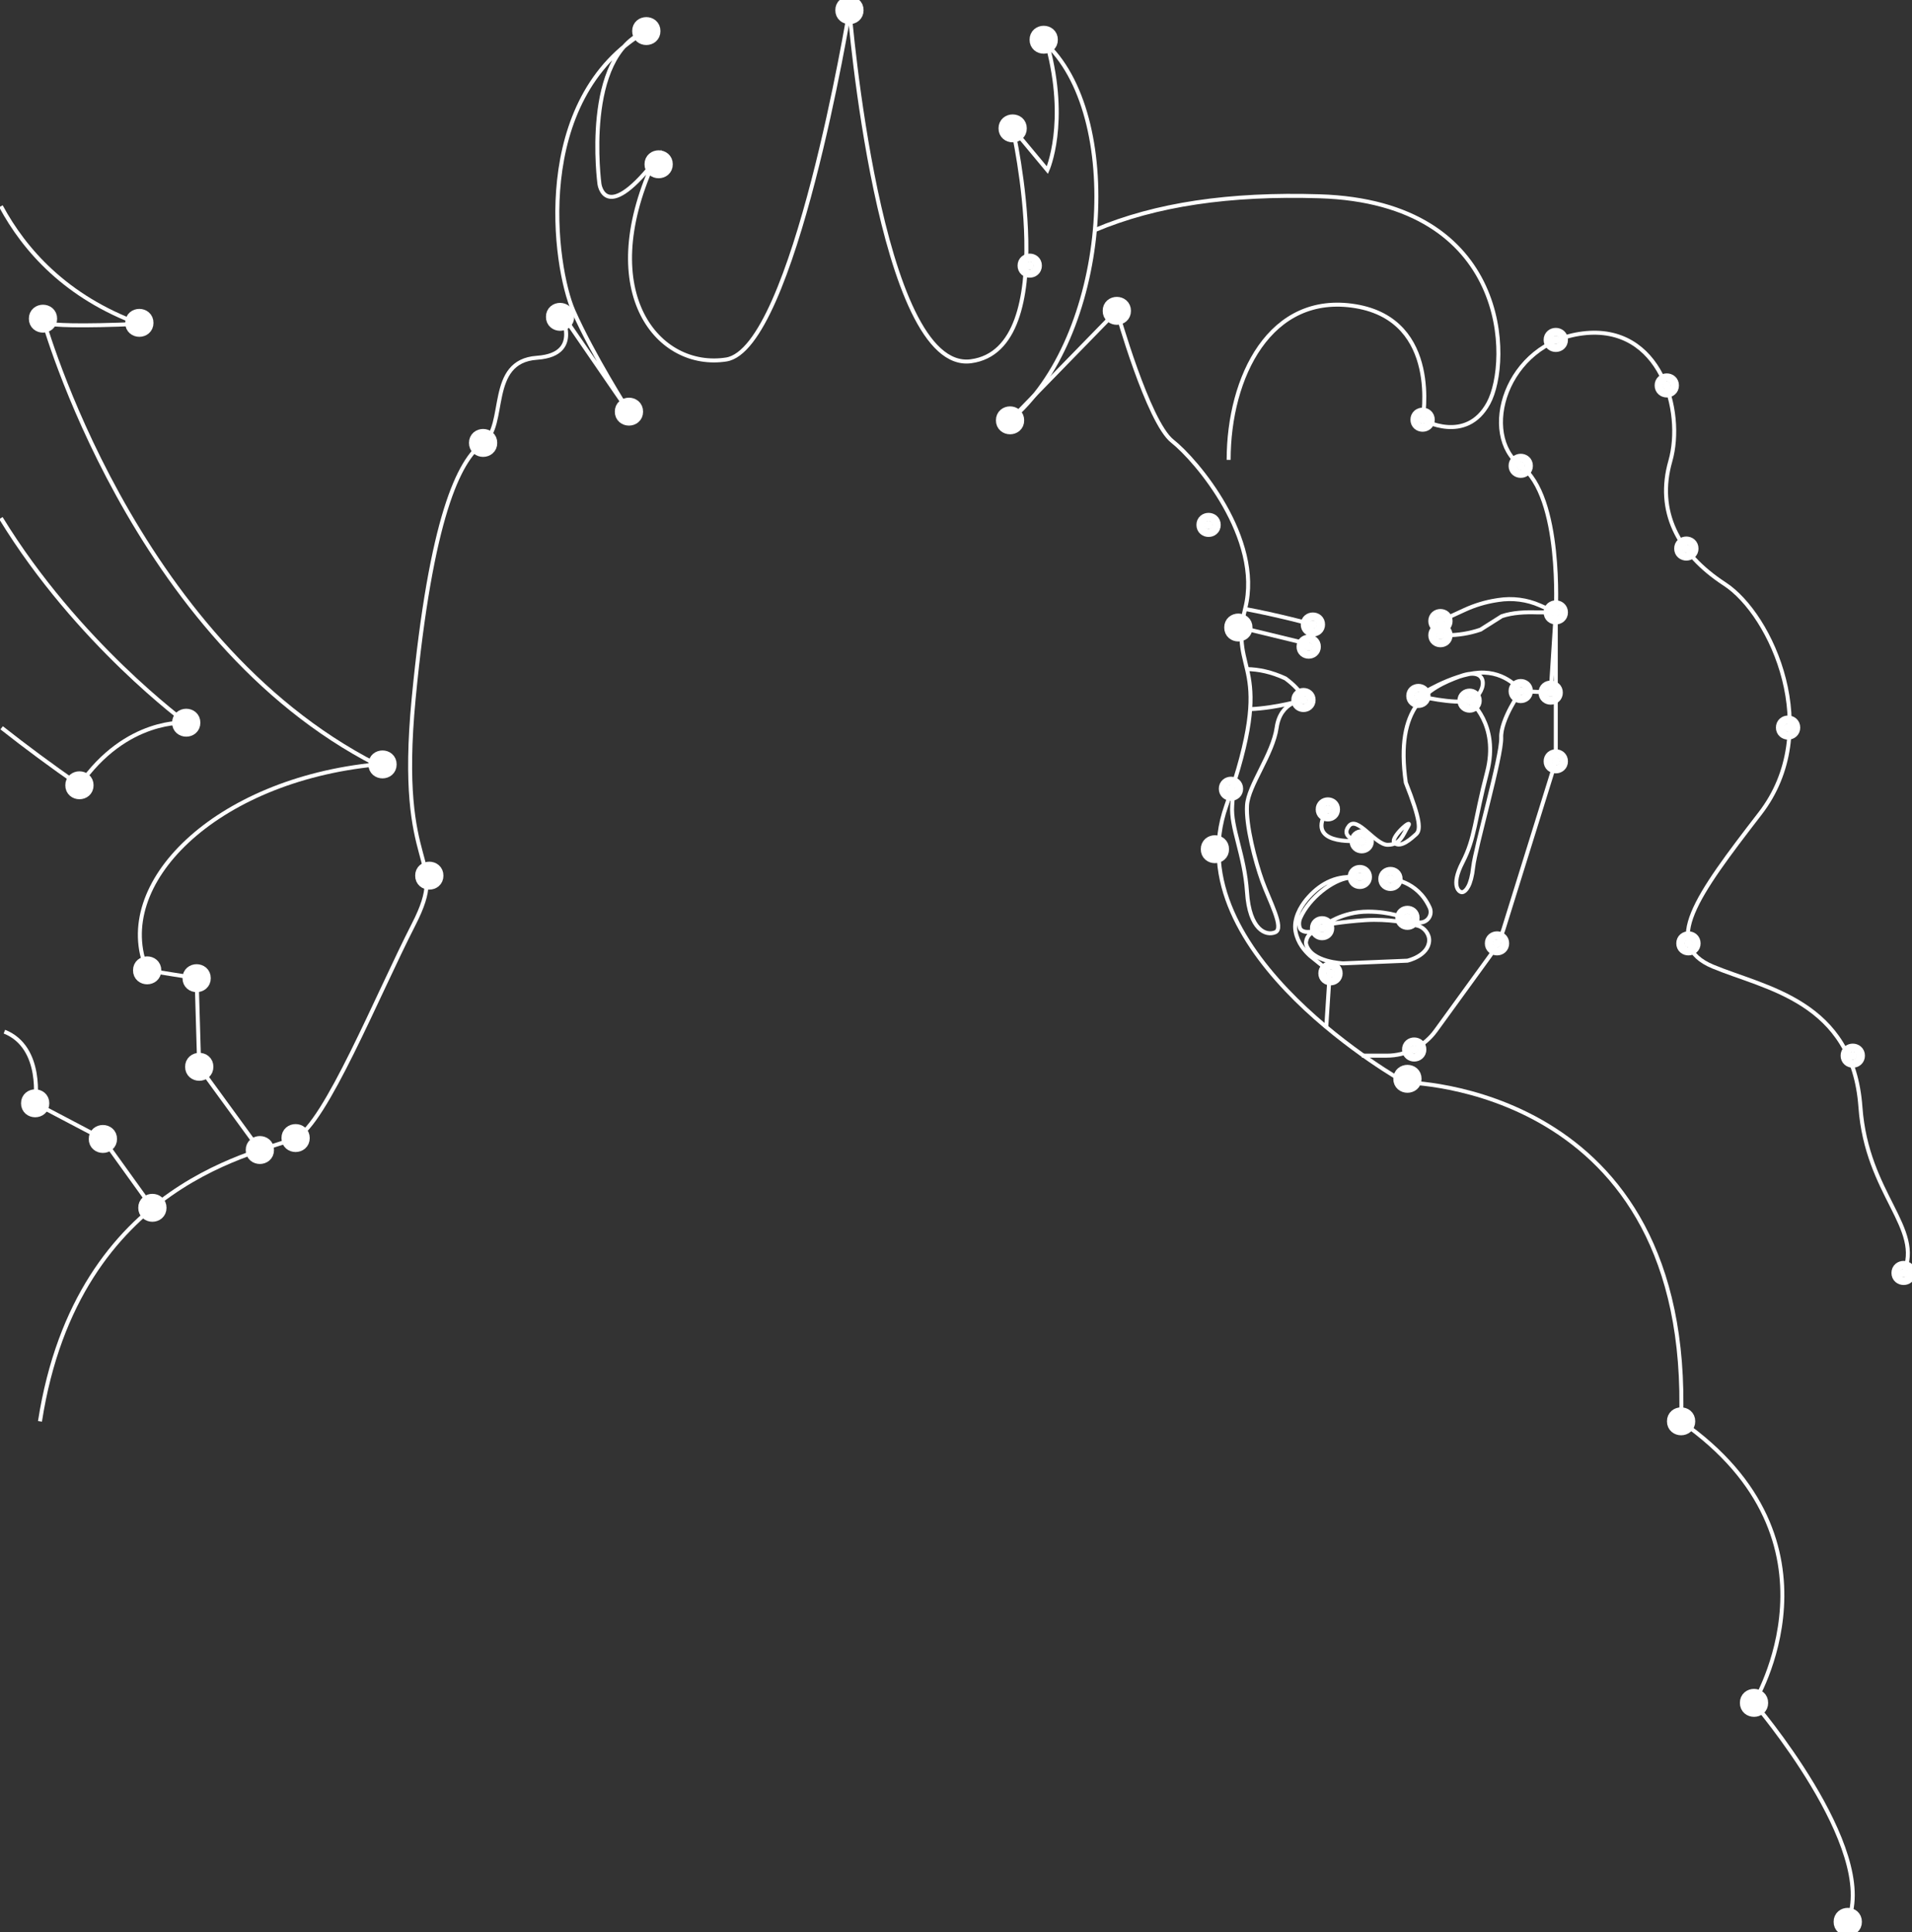 <svg width="480" height="485" viewBox="0 0 480 485" fill="none" xmlns="http://www.w3.org/2000/svg">
<rect x="0" y="0" width="480" height="485" fill="#333333" stroke="none"/>
<g clip-path="url(#clip0_33_1180)">
<path d="M341.89 265.004H348.155C353.01 265.004 357.569 262.675 360.423 258.744L374.069 239.936C375.57 237.865 376.723 235.568 377.486 233.123L390.017 192.889C390.385 191.714 390.57 190.486 390.57 189.253V153.725M390.57 153.725L386.579 151.971C383.315 150.532 379.703 150.063 376.181 150.616L375.607 150.706C372.879 151.133 370.226 151.939 367.715 153.093L361.612 155.902V159.464H363.187C366.072 159.464 368.936 158.995 371.669 158.068L377.007 154.69C379.745 153.762 382.941 153.631 385.826 153.725H390.57ZM390.57 153.725L389.285 173.866L381.772 173.471C381.772 173.471 378.255 168.464 371.337 168.86C364.419 169.255 356.079 174.693 356.079 174.693C356.079 174.693 364.971 176.87 368.925 175.879C372.879 174.888 374.638 166.81 366.535 169.777C358.432 172.743 350.151 177.259 352.92 196.451C356.674 205.947 356.674 208.377 355.489 209.436C354.305 210.495 351.735 212.872 350.151 211.681C348.566 210.49 354.894 205.051 353.51 207.375C352.125 209.699 351.535 212.076 348.371 212.076C345.207 212.076 340.721 204.656 338.615 207.375C336.509 210.094 340.663 211.085 340.663 211.085C340.663 211.085 327.222 212.271 333.35 203.17" stroke="white" stroke-miterlimit="10"/>
<path d="M304.461 131.767C304.483 133.132 302.334 133.132 302.356 131.767C302.334 130.402 304.483 130.402 304.461 131.767Z" fill="white" stroke="white" stroke-width="4" stroke-miterlimit="10"/>
<path d="M358.19 105.361C358.211 106.726 356.063 106.726 356.084 105.361C356.063 103.996 358.211 103.996 358.19 105.361Z" fill="white" stroke="white" stroke-width="4" stroke-miterlimit="10"/>
<path d="M259.562 66.682C259.583 68.047 257.435 68.047 257.456 66.682C257.435 65.317 259.583 65.317 259.562 66.682Z" fill="white" stroke="white" stroke-width="4" stroke-miterlimit="10"/>
<path d="M356.084 263.46C356.105 264.825 353.957 264.825 353.978 263.46C353.957 262.095 356.105 262.095 356.084 263.46Z" fill="white" stroke="white" stroke-width="4" stroke-miterlimit="10"/>
<path d="M478.947 319.55C478.968 320.915 476.82 320.915 476.841 319.55C476.82 318.185 478.968 318.185 478.947 319.55Z" fill="white" stroke="white" stroke-width="4" stroke-miterlimit="10"/>
<path d="M466.185 265.004C466.206 266.369 464.058 266.369 464.079 265.004C464.058 263.639 466.206 263.639 466.185 265.004Z" fill="white" stroke="white" stroke-width="4" stroke-miterlimit="10"/>
<path d="M424.929 236.817C424.95 238.182 422.802 238.182 422.823 236.817C422.802 235.452 424.95 235.452 424.929 236.817Z" fill="white" stroke="white" stroke-width="4" stroke-miterlimit="10"/>
<path d="M449.942 182.645C449.963 184.01 447.815 184.01 447.836 182.645C447.815 181.28 449.963 181.28 449.942 182.645Z" fill="white" stroke="white" stroke-width="4" stroke-miterlimit="10"/>
<path d="M424.402 137.706C424.423 139.071 422.275 139.071 422.296 137.706C422.275 136.341 424.423 136.341 424.402 137.706Z" fill="white" stroke="white" stroke-width="4" stroke-miterlimit="10"/>
<path d="M419.495 96.756C419.516 98.12 417.368 98.12 417.389 96.756C417.368 95.391 419.516 95.391 419.495 96.756Z" fill="white" stroke="white" stroke-width="4" stroke-miterlimit="10"/>
<path d="M391.628 85.331C391.649 86.696 389.501 86.696 389.522 85.331C389.501 83.966 391.649 83.966 391.628 85.331Z" fill="white" stroke="white" stroke-width="4" stroke-miterlimit="10"/>
<path d="M382.83 116.933C382.851 118.298 380.703 118.298 380.724 116.933C380.703 115.568 382.851 115.568 382.83 116.933Z" fill="white" stroke="white" stroke-width="4" stroke-miterlimit="10"/>
<path d="M376.87 236.817C376.891 238.182 374.743 238.182 374.764 236.817C374.743 235.452 376.891 235.452 376.87 236.817Z" fill="white" stroke="white" stroke-width="4" stroke-miterlimit="10"/>
<path d="M310.084 198.001C310.105 199.366 307.957 199.366 307.978 198.001C307.957 196.636 310.105 196.636 310.084 198.001Z" fill="white" stroke="white" stroke-width="4" stroke-miterlimit="10"/>
<path d="M391.628 191.119C391.649 192.484 389.501 192.484 389.522 191.119C389.501 189.754 391.649 189.754 391.628 191.119Z" fill="white" stroke="white" stroke-width="4" stroke-miterlimit="10"/>
<path d="M391.628 153.731C391.649 155.095 389.501 155.095 389.522 153.731C389.501 152.366 391.649 152.366 391.628 153.731Z" fill="white" stroke="white" stroke-width="4" stroke-miterlimit="10"/>
<path d="M362.671 155.902C362.692 157.267 360.544 157.267 360.565 155.902C360.544 154.537 362.692 154.537 362.671 155.902Z" fill="white" stroke="white" stroke-width="4" stroke-miterlimit="10"/>
<path d="M330.649 156.771C330.67 158.136 328.522 158.136 328.543 156.771C328.522 155.406 330.67 155.406 330.649 156.771Z" fill="white" stroke="white" stroke-width="4" stroke-miterlimit="10"/>
<path d="M329.596 162.336C329.617 163.701 327.469 163.701 327.49 162.336C327.469 160.971 329.617 160.971 329.596 162.336Z" fill="white" stroke="white" stroke-width="4" stroke-miterlimit="10"/>
<path d="M328.28 175.721C328.301 177.086 326.153 177.086 326.174 175.721C326.153 174.356 328.301 174.356 328.28 175.721Z" fill="white" stroke="white" stroke-width="4" stroke-miterlimit="10"/>
<path d="M362.671 159.464C362.692 160.829 360.544 160.829 360.565 159.464C360.544 158.099 362.692 158.099 362.671 159.464Z" fill="white" stroke="white" stroke-width="4" stroke-miterlimit="10"/>
<path d="M390.343 173.871C390.364 175.236 388.216 175.236 388.237 173.871C388.216 172.506 390.364 172.506 390.343 173.871Z" fill="white" stroke="white" stroke-width="4" stroke-miterlimit="10"/>
<path d="M382.83 173.476C382.851 174.841 380.703 174.841 380.724 173.476C380.703 172.111 382.851 172.111 382.83 173.476Z" fill="white" stroke="white" stroke-width="4" stroke-miterlimit="10"/>
<path d="M357.137 174.698C357.158 176.063 355.01 176.063 355.031 174.698C355.01 173.334 357.158 173.334 357.137 174.698Z" fill="white" stroke="white" stroke-width="4" stroke-miterlimit="10"/>
<path d="M342.906 211.196C342.927 212.561 340.779 212.561 340.8 211.196C340.779 209.831 342.927 209.831 342.906 211.196Z" fill="white" stroke="white" stroke-width="4" stroke-miterlimit="10"/>
<path d="M342.427 220.149C342.448 221.514 340.3 221.514 340.321 220.149C340.3 218.784 342.448 218.784 342.427 220.149Z" fill="white" stroke="white" stroke-width="4" stroke-miterlimit="10"/>
<path d="M350.119 220.644C350.14 222.009 347.992 222.009 348.013 220.644C347.992 219.279 350.14 219.279 350.119 220.644Z" fill="white" stroke="white" stroke-width="4" stroke-miterlimit="10"/>
<path d="M354.384 230.404C354.405 231.769 352.257 231.769 352.278 230.404C352.257 229.039 354.405 229.039 354.384 230.404Z" fill="white" stroke="white" stroke-width="4" stroke-miterlimit="10"/>
<path d="M369.984 175.884C370.005 177.249 367.857 177.249 367.878 175.884C367.857 174.52 370.005 174.52 369.984 175.884Z" fill="white" stroke="white" stroke-width="4" stroke-miterlimit="10"/>
<path d="M332.961 233.007C332.982 234.372 330.834 234.372 330.855 233.007C330.834 231.642 332.982 231.642 332.961 233.007Z" fill="white" stroke="white" stroke-width="4" stroke-miterlimit="10"/>
<path d="M335.067 244.331C335.088 245.696 332.94 245.696 332.961 244.331C332.94 242.966 335.088 242.966 335.067 244.331Z" fill="white" stroke="white" stroke-width="4" stroke-miterlimit="10"/>
<path d="M334.409 203.186C334.43 204.551 332.281 204.551 332.303 203.186C332.281 201.821 334.43 201.821 334.409 203.186Z" fill="white" stroke="white" stroke-width="4" stroke-miterlimit="10"/>
<path d="M332.95 257.817L333.787 244.827L333.845 243.936L328.875 239.931C327.585 238.751 325.779 236.764 325.237 233.798C324.663 230.652 326.522 227.564 327.954 225.835C331.097 222.036 335.119 219.828 339.81 220.197L338.515 220.376C334.566 220.929 328.712 225.345 326.448 230.404C325.9 231.621 326.127 233.076 326.716 233.502C327.68 234.198 328.975 233.892 329.744 233.813C329.117 234.393 328.185 234.662 327.88 236.359C327.838 236.601 327.854 236.849 327.922 237.086C329.212 241.57 337.194 241.834 337.194 241.834L353.325 241.165C353.325 241.165 358.554 240 358.785 236.185C358.885 234.525 357.569 232.817 355.963 232.396L353.51 231.753C353.51 231.753 348.666 230.615 342.748 230.989C336.83 231.363 332.587 232.201 332.587 232.201C332.587 232.201 336.941 228.849 343.417 228.849C349.045 228.849 352.63 230.383 353.468 230.783C353.604 230.852 353.747 230.905 353.899 230.947L355.826 231.479C357.706 232.001 359.475 230.367 359.112 228.454C359.07 228.243 359.012 228.038 358.922 227.848C355.731 220.871 349.066 220.645 349.066 220.645" stroke="white" stroke-miterlimit="10"/>
<path d="M308.447 115.447C308.447 94.674 318.824 73.311 340.321 76.868C361.818 80.43 357.137 105.356 357.137 105.356C357.137 105.356 368.041 111.59 373.674 101.203C379.308 90.817 379.229 50.757 331.239 49.271C308.663 48.575 290.146 51.289 274.857 57.761" stroke="white" stroke-miterlimit="10"/>
<path d="M390.575 153.731C390.575 153.731 392.254 124.648 381.777 116.933C371.3 109.218 377.823 86.074 397.393 83.698C416.963 81.321 422.891 103.285 419.332 115.748C415.773 128.21 421.112 138.892 432.968 146.606C444.825 154.321 457.871 183.473 441.861 204.209C425.85 224.945 416.958 237.186 430.004 242.635C443.051 248.089 465.132 251.203 467.054 277.91C468.633 299.9 482.933 308.226 477.894 319.545" stroke="white" stroke-miterlimit="10"/>
<path d="M313.054 167.969C315.95 168.011 319.188 168.67 322.71 170.309C327.227 173.671 327.227 175.721 327.227 175.721C327.227 175.721 320.498 177.739 313.854 178.018" stroke="white" stroke-miterlimit="10"/>
<path d="M312.569 152.877C320.398 154.3 329.596 156.771 329.596 156.771L328.212 161.593C328.212 161.593 318.703 159.306 311.406 157.52" stroke="white" stroke-miterlimit="10"/>
<path d="M368.931 175.884C368.931 175.884 376.481 181.818 373.316 193.885C370.152 205.953 370.352 210.305 367.188 216.439C364.024 222.573 366.398 224.154 367.188 223.959C367.978 223.764 369.331 222.378 369.842 217.63C370.352 212.882 377.06 189.738 376.87 185.185C376.681 180.632 381.777 173.476 381.777 173.476" stroke="white" stroke-miterlimit="10"/>
<path d="M327.227 175.721C327.227 175.721 321.451 175.953 320.504 182.645C319.556 189.337 313.375 197.173 313.059 202.158C312.738 207.138 315.112 216.212 316.892 221.171C318.672 226.13 322.51 233.028 320.146 234.029C317.782 235.03 313.675 233.381 313.059 223.969C312.443 214.558 308.905 207.718 309.342 202.158C309.779 196.594 309.305 198.053 309.305 198.053" stroke="white" stroke-miterlimit="10"/>
<path d="M253.57 105.519C278.195 85.015 282.554 30.485 262.942 11.287C268.233 30.917 262.942 42.7 262.942 42.7L254.223 32.229C254.223 32.229 266.864 87.634 243.762 90.685C220.659 93.741 213.251 2.561 213.251 2.561C213.251 2.561 199.305 87.629 182.304 90.248C165.304 92.867 149.177 73.669 163.998 40.95C151.794 56.222 150.488 46.183 150.488 46.183C150.488 46.183 146.129 13.901 162.255 7.794C133.051 24.809 139.153 67.124 143.949 78.032C148.745 88.941 157.896 103.337 157.896 103.337L139.911 77.163C139.911 77.163 147.434 88.941 134.793 89.815C122.152 90.69 127.385 106.831 121.283 111.194C115.181 115.557 108.205 129.954 103.851 175.326C99.492 220.697 113.007 214.152 103.851 232.037C94.695 249.922 81.623 282.204 74.215 285.698C66.807 289.186 19.523 295.815 10.035 356.806" stroke="white" stroke-miterlimit="10"/>
<path d="M0.232 51.769C6.155 62.782 16.595 74.586 34.98 81.305C4.254 82.612 10.788 79.998 10.788 79.998C10.788 79.998 33.017 160.486 94.474 191.898C53.939 195.824 27.788 221.998 36.939 243.593L49.359 245.559L50.012 267.807L65.233 288.696" stroke="white" stroke-miterlimit="10"/>
<path d="M0.416 182.698C6.444 187.456 12.947 192.267 19.944 197.131C31.711 180.116 46.748 181.428 46.748 181.428C46.748 181.428 19.459 161.498 0.226 130.06" stroke="white" stroke-miterlimit="10"/>
<path d="M38.255 303.198L25.83 285.909L8.829 276.961C8.829 276.961 11.035 262.938 1.106 258.976" stroke="white" stroke-miterlimit="10"/>
<path d="M253.57 105.519L280.374 78.032C280.374 78.032 288.219 105.951 294.321 110.751C300.423 115.552 316.987 135.181 312.627 152.629C308.268 170.077 320.909 165.281 307.831 202.364C294.753 239.446 352.725 271.728 352.725 271.728C352.725 271.728 424.929 272.102 422.028 356.795C465.179 386.895 440.334 427.466 440.334 427.466C440.334 427.466 471.718 464.111 463.868 482.433" stroke="white" stroke-miterlimit="10"/>
<path d="M122.831 111.189C122.863 113.197 119.704 113.197 119.735 111.189C119.704 109.181 122.863 109.181 122.831 111.189Z" fill="white" stroke="white" stroke-width="4" stroke-miterlimit="10"/>
<path d="M109.321 219.817C109.353 221.825 106.194 221.825 106.226 219.817C106.194 217.809 109.353 217.809 109.321 219.817Z" fill="white" stroke="white" stroke-width="4" stroke-miterlimit="10"/>
<path d="M97.575 191.893C97.607 193.901 94.448 193.901 94.48 191.893C94.448 189.885 97.607 189.885 97.575 191.893Z" fill="white" stroke="white" stroke-width="4" stroke-miterlimit="10"/>
<path d="M48.301 181.422C48.332 183.43 45.173 183.43 45.205 181.422C45.173 179.415 48.332 179.415 48.301 181.422Z" fill="white" stroke="white" stroke-width="4" stroke-miterlimit="10"/>
<path d="M21.491 197.131C21.523 199.139 18.364 199.139 18.396 197.131C18.364 195.124 21.523 195.124 21.491 197.131Z" fill="white" stroke="white" stroke-width="4" stroke-miterlimit="10"/>
<path d="M465.421 482.439C465.453 484.447 462.294 484.447 462.326 482.439C462.294 480.431 465.453 480.431 465.421 482.439Z" fill="white" stroke="white" stroke-width="4" stroke-miterlimit="10"/>
<path d="M441.887 427.472C441.919 429.479 438.76 429.479 438.791 427.472C438.76 425.464 441.919 425.464 441.887 427.472Z" fill="white" stroke="white" stroke-width="4" stroke-miterlimit="10"/>
<path d="M423.581 356.795C423.612 358.803 420.454 358.803 420.485 356.795C420.454 354.788 423.612 354.788 423.581 356.795Z" fill="white" stroke="white" stroke-width="4" stroke-miterlimit="10"/>
<path d="M354.879 270.816C354.91 272.824 351.751 272.824 351.783 270.816C351.751 268.809 354.91 268.809 354.879 270.816Z" fill="white" stroke="white" stroke-width="4" stroke-miterlimit="10"/>
<path d="M312.433 157.525C312.464 159.533 309.305 159.533 309.337 157.525C309.305 155.517 312.464 155.517 312.433 157.525Z" fill="white" stroke="white" stroke-width="4" stroke-miterlimit="10"/>
<path d="M306.546 213.177C306.578 215.185 303.419 215.185 303.451 213.177C303.419 211.169 306.578 211.169 306.546 213.177Z" fill="white" stroke="white" stroke-width="4" stroke-miterlimit="10"/>
<path d="M75.757 285.687C75.789 287.695 72.63 287.695 72.662 285.687C72.63 283.679 75.789 283.679 75.757 285.687Z" fill="white" stroke="white" stroke-width="4" stroke-miterlimit="10"/>
<path d="M66.786 288.691C66.818 290.699 63.659 290.699 63.69 288.691C63.659 286.683 66.818 286.683 66.786 288.691Z" fill="white" stroke="white" stroke-width="4" stroke-miterlimit="10"/>
<path d="M36.528 81.047C36.56 83.055 33.401 83.055 33.432 81.047C33.401 79.039 36.56 79.039 36.528 81.047Z" fill="white" stroke="white" stroke-width="4" stroke-miterlimit="10"/>
<path d="M12.341 79.998C12.373 82.006 9.214 82.006 9.245 79.998C9.214 77.99 12.373 77.99 12.341 79.998Z" fill="white" stroke="white" stroke-width="4" stroke-miterlimit="10"/>
<path d="M38.492 243.588C38.524 245.596 35.365 245.596 35.396 243.588C35.365 241.581 38.524 241.581 38.492 243.588Z" fill="white" stroke="white" stroke-width="4" stroke-miterlimit="10"/>
<path d="M50.912 245.554C50.944 247.561 47.785 247.561 47.816 245.554C47.785 243.546 50.944 243.546 50.912 245.554Z" fill="white" stroke="white" stroke-width="4" stroke-miterlimit="10"/>
<path d="M51.57 267.802C51.602 269.81 48.443 269.81 48.474 267.802C48.443 265.794 51.602 265.794 51.57 267.802Z" fill="white" stroke="white" stroke-width="4" stroke-miterlimit="10"/>
<path d="M27.378 285.914C27.409 287.921 24.25 287.921 24.282 285.914C24.25 283.906 27.409 283.906 27.378 285.914Z" fill="white" stroke="white" stroke-width="4" stroke-miterlimit="10"/>
<path d="M10.377 276.966C10.409 278.973 7.25 278.973 7.281 276.966C7.25 274.958 10.409 274.958 10.377 276.966Z" fill="white" stroke="white" stroke-width="4" stroke-miterlimit="10"/>
<path d="M39.803 303.198C39.835 305.206 36.676 305.206 36.707 303.198C36.676 301.19 39.835 301.19 39.803 303.198Z" fill="white" stroke="white" stroke-width="4" stroke-miterlimit="10"/>
<path d="M281.922 78.033C281.954 80.04 278.795 80.04 278.826 78.033C278.795 76.025 281.954 76.025 281.922 78.033Z" fill="white" stroke="white" stroke-width="4" stroke-miterlimit="10"/>
<path d="M255.118 105.519C255.15 107.527 251.991 107.527 252.023 105.519C251.991 103.511 255.15 103.511 255.118 105.519Z" fill="white" stroke="white" stroke-width="4" stroke-miterlimit="10"/>
<path d="M142.154 79.54C142.185 81.547 139.026 81.547 139.058 79.54C139.026 77.532 142.185 77.532 142.154 79.54Z" fill="white" stroke="white" stroke-width="4" stroke-miterlimit="10"/>
<path d="M159.444 103.337C159.475 105.345 156.316 105.345 156.348 103.337C156.316 101.33 159.475 101.33 159.444 103.337Z" fill="white" stroke="white" stroke-width="4" stroke-miterlimit="10"/>
<path d="M163.803 7.799C163.835 9.806 160.676 9.806 160.707 7.799C160.676 5.791 163.835 5.791 163.803 7.799Z" fill="white" stroke="white" stroke-width="4" stroke-miterlimit="10"/>
<path d="M166.899 41.24C166.93 43.248 163.772 43.248 163.803 41.24C163.772 39.232 166.93 39.232 166.899 41.24Z" fill="white" stroke="white" stroke-width="4" stroke-miterlimit="10"/>
<path d="M214.799 2.561C214.831 4.569 211.672 4.569 211.704 2.561C211.672 0.553 214.831 0.553 214.799 2.561Z" fill="white" stroke="white" stroke-width="4" stroke-miterlimit="10"/>
<path d="M255.771 32.229C255.803 34.237 252.644 34.237 252.675 32.229C252.644 30.221 255.803 30.221 255.771 32.229Z" fill="white" stroke="white" stroke-width="4" stroke-miterlimit="10"/>
<path d="M263.569 9.976C263.6 11.983 260.441 11.983 260.473 9.976C260.441 7.968 263.6 7.968 263.569 9.976Z" fill="white" stroke="white" stroke-width="4" stroke-miterlimit="10"/>
</g>
<defs>
<clipPath id="clip0_33_1180">
<rect width="480" height="485" fill="white"/>
</clipPath>
</defs>
</svg>
